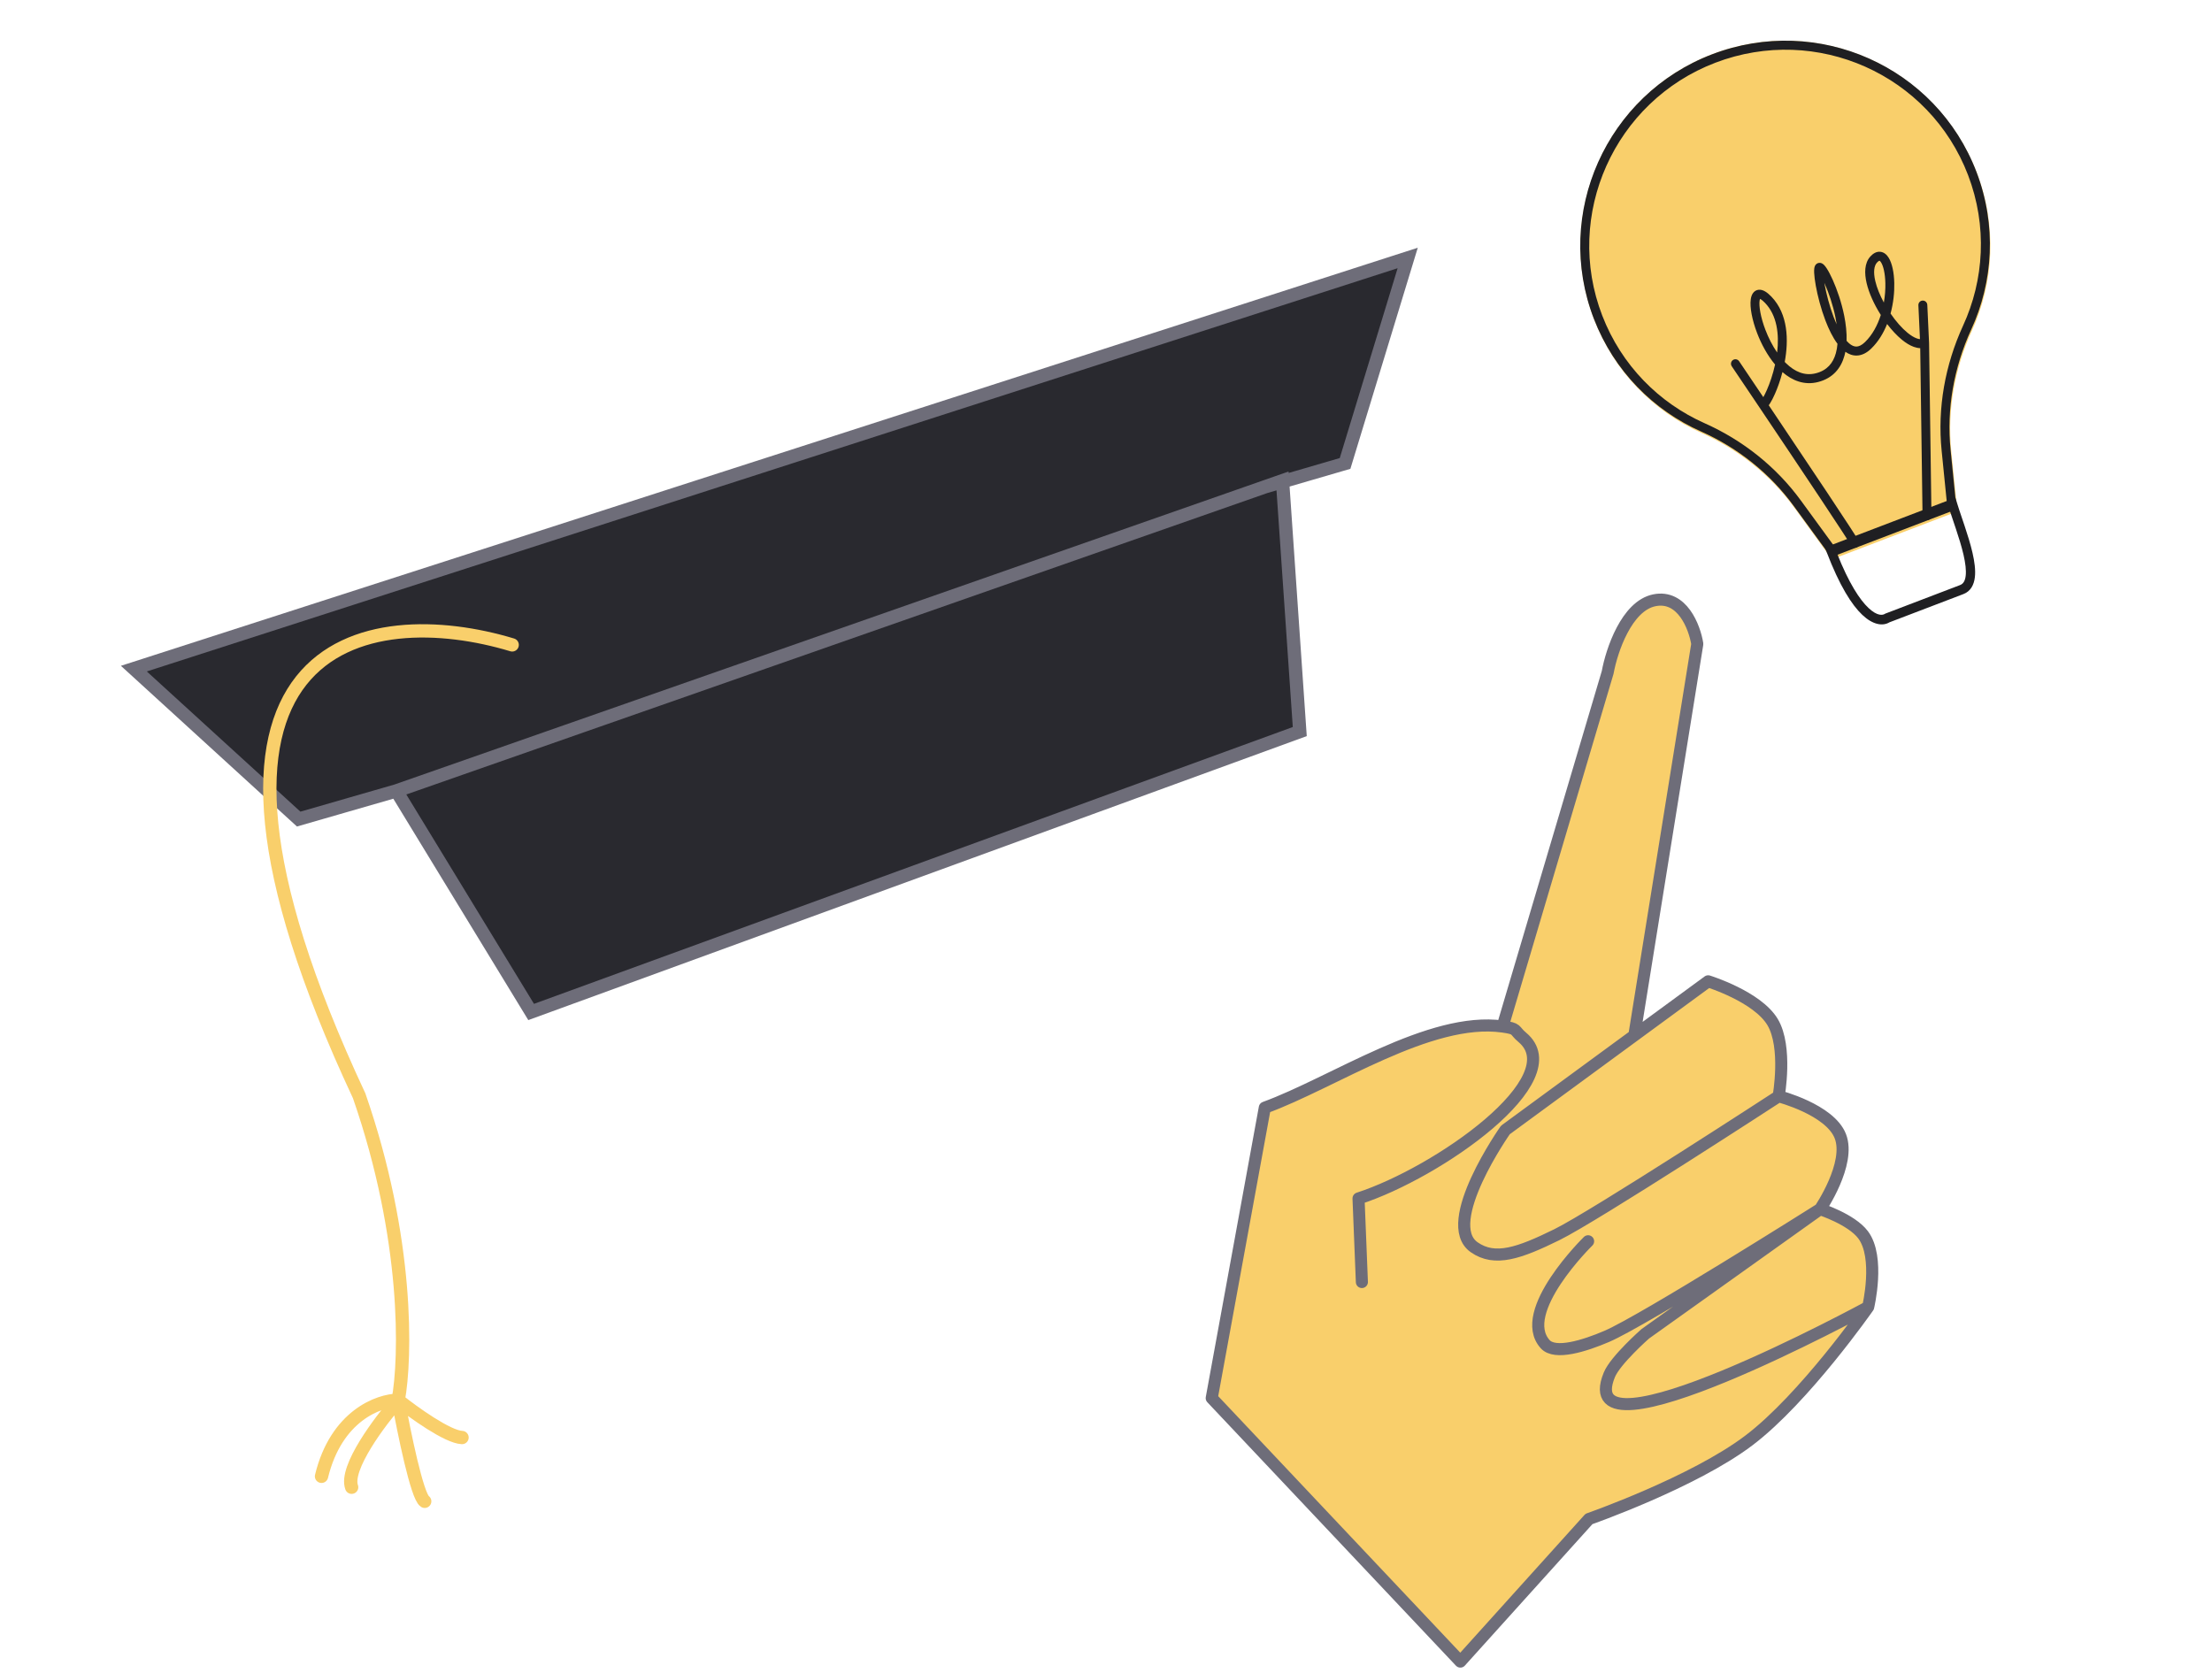 <svg width="160" height="121" viewBox="0 0 160 121" fill="none" xmlns="http://www.w3.org/2000/svg">
    <path d="M123.556 70.988C123.556 70.988 127.114 72.088 128.218 73.939C129.294 75.744 128.655 79.303 128.655 79.303C128.655 79.303 132.354 80.256 133.114 82.185C133.898 84.177 131.651 87.468 131.651 87.468C131.651 87.468 133.908 88.194 134.76 89.322C135.994 90.955 135.13 94.55 135.13 94.55C135.13 94.55 130.536 101.142 126.511 104.194C122.497 107.237 114.934 109.881 114.934 109.881L105.632 120.198L87.647 101.137L91.487 80.127C96.427 78.33 103.423 73.522 108.689 74.258L116.288 48.637C116.574 47.07 117.65 43.833 119.664 43.424C121.678 43.015 122.574 45.359 122.77 46.583L118.215 74.904L119.276 74.126L123.556 70.988Z"
          fill="#F9CF6B"/>
    <path d="M128.655 79.303C128.655 79.303 129.294 75.744 128.218 73.939C127.114 72.088 123.556 70.988 123.556 70.988L119.276 74.126L118.215 74.904M128.655 79.303C128.655 79.303 115.334 87.979 112.61 89.317C109.886 90.655 108.131 91.274 106.632 90.225C104.14 88.482 108.889 81.742 108.889 81.742L118.215 74.904M128.655 79.303C128.655 79.303 132.354 80.256 133.114 82.185C133.898 84.177 131.651 87.468 131.651 87.468M131.651 87.468C131.651 87.468 118.877 95.537 116.223 96.672C114.61 97.362 112.481 98.03 111.766 97.236C109.658 94.895 114.872 89.793 114.872 89.793M131.651 87.468C131.651 87.468 133.908 88.194 134.76 89.322C135.994 90.955 135.13 94.55 135.13 94.55M131.651 87.468L119.006 96.488C119.006 96.488 116.843 98.391 116.407 99.456C113.623 106.243 135.13 94.55 135.13 94.55M135.13 94.55C135.13 94.55 130.536 101.142 126.511 104.194C122.497 107.237 114.934 109.881 114.934 109.881L105.632 120.198L87.647 101.137L91.487 80.127C96.427 78.33 103.423 73.522 108.689 74.258M98.509 92.741L98.266 86.695C104.005 84.837 113.71 78.051 110.114 75.043C109.471 74.506 109.835 74.418 108.689 74.258M118.215 74.904L122.77 46.583C122.574 45.359 121.678 43.015 119.664 43.424C117.65 43.833 116.574 47.07 116.288 48.637L108.689 74.258"
          stroke="#6E6D79" stroke-width="0.873" stroke-linecap="round" stroke-linejoin="round"/>
    <path d="M38.419 73.206L28.669 57.214L21.605 59.252L9.682 48.368L101.823 18.661L97.293 33.525L92.772 34.843L94.016 52.921L38.419 73.206Z"
          fill="#29292F"/>
    <path d="M28.669 57.214L38.419 73.206L94.016 52.921L92.767 34.772L91.522 35.208M28.669 57.214L21.605 59.252L9.682 48.368L101.823 18.661L97.293 33.525L91.522 35.208M28.669 57.214L91.522 35.208"
          stroke="#6E6D79" stroke-width="0.963"/>
    <path d="M37.047 46.651C26.82 43.557 10.29 45.749 25.978 79.267C29.579 89.624 29.363 98.265 28.805 101.291M28.805 101.291C27.398 101.301 24.318 102.416 23.256 106.795M28.805 101.291C27.471 102.811 24.928 106.199 25.435 107.586M28.805 101.291C29.215 103.585 30.171 108.26 30.72 108.604M28.805 101.291C29.909 102.173 32.376 103.948 33.42 103.99"
          stroke="#F9CF6B" stroke-width="0.963" stroke-linecap="round"/>
    <path d="M142.988 12.5C140.064 4.844 131.495 1.004 123.847 3.925C116.199 6.845 112.361 15.479 115.313 23.124C116.779 26.923 119.632 29.774 123.075 31.317C125.754 32.517 128.085 34.38 129.81 36.756L132.508 40.461L141.583 36.996L141.144 32.676C140.839 29.695 141.375 26.689 142.617 23.959C144.214 20.476 144.467 16.374 142.988 12.5Z"
          fill="#F9CF6B"/>
    <path fill-rule="evenodd" clip-rule="evenodd"
          d="M141.523 36.84L141.091 32.539C140.791 29.569 141.331 26.574 142.577 23.853C144.177 20.381 144.437 16.295 142.964 12.438C140.054 4.816 131.495 1.004 123.847 3.925C116.199 6.845 112.35 15.451 115.289 23.062C116.749 26.844 119.596 29.68 123.035 31.211C125.71 32.403 128.037 34.255 129.758 36.619L132.448 40.306L141.523 36.84ZM132.678 39.518L140.826 36.407L140.444 32.602C140.131 29.51 140.694 26.398 141.985 23.578L141.986 23.576C143.516 20.257 143.763 16.354 142.357 12.67C139.577 5.391 131.398 1.742 124.08 4.536C116.764 7.33 113.089 15.56 115.895 22.828C117.29 26.441 120.009 29.15 123.296 30.614C126.073 31.851 128.492 33.775 130.282 36.234L132.678 39.518Z"
          fill="#1F1F22"/>
    <path fill-rule="evenodd" clip-rule="evenodd"
          d="M132 39.606L141.441 36.001L141.549 36.36C141.647 36.688 141.775 37.065 141.914 37.475C141.977 37.66 142.042 37.853 142.108 38.05C142.317 38.678 142.53 39.352 142.676 39.987C142.821 40.616 142.909 41.241 142.847 41.76C142.784 42.292 142.553 42.772 142.019 42.975L136.665 45.02C136.173 45.313 135.463 45.194 134.709 44.483C133.942 43.761 133.058 42.375 132.124 39.931L132 39.606ZM132.871 40.018C133.74 42.214 134.531 43.393 135.151 43.978C135.799 44.589 136.189 44.502 136.331 44.41L136.358 44.393L141.771 42.326C141.999 42.239 142.138 42.039 142.183 41.656C142.23 41.261 142.165 40.734 142.026 40.128C141.887 39.528 141.684 38.882 141.476 38.258C141.414 38.071 141.351 37.884 141.289 37.702C141.195 37.423 141.103 37.154 141.023 36.905L132.871 40.018Z"
          fill="#1F1F22"/>
    <path fill-rule="evenodd" clip-rule="evenodd"
          d="M133.415 25.729C133.165 26.628 132.583 27.357 131.514 27.633C130.516 27.891 129.637 27.532 128.93 26.917C128.774 27.517 128.578 28.058 128.389 28.486C128.267 28.762 128.146 28.997 128.036 29.173C128.004 29.224 127.971 29.272 127.939 29.317C129.353 31.421 130.922 33.763 132.165 35.631C132.808 36.598 133.364 37.439 133.765 38.055C133.966 38.363 134.129 38.615 134.245 38.8C134.303 38.892 134.35 38.968 134.385 39.027C134.413 39.074 134.45 39.137 134.469 39.186C134.533 39.354 134.45 39.542 134.284 39.605C134.118 39.669 133.931 39.584 133.867 39.416C133.868 39.42 133.869 39.422 133.869 39.422C133.869 39.422 133.86 39.405 133.832 39.359C133.801 39.307 133.758 39.236 133.701 39.146C133.587 38.966 133.427 38.717 133.227 38.41C132.827 37.797 132.272 36.958 131.63 35.991C130.344 34.057 128.708 31.617 127.256 29.457C126.522 28.363 125.834 27.343 125.263 26.496C125.163 26.347 125.2 26.144 125.347 26.044C125.494 25.944 125.695 25.983 125.796 26.133C126.303 26.885 126.902 27.774 127.545 28.73C127.621 28.596 127.708 28.424 127.799 28.218C128.013 27.733 128.239 27.084 128.396 26.371C127.834 25.703 127.394 24.874 127.094 24.088C126.913 23.616 126.781 23.151 126.702 22.736C126.624 22.328 126.595 21.946 126.638 21.649C126.659 21.501 126.701 21.348 126.786 21.221C126.877 21.085 127.018 20.979 127.206 20.96C127.379 20.943 127.543 21.004 127.684 21.087C127.828 21.173 127.977 21.3 128.132 21.461C129.345 22.723 129.384 24.617 129.094 26.182C129.126 26.215 129.159 26.248 129.192 26.28C129.828 26.9 130.552 27.208 131.349 27.002C132.164 26.792 132.595 26.261 132.793 25.549C132.853 25.337 132.891 25.108 132.91 24.869C132.563 24.406 132.273 23.802 132.039 23.189C131.711 22.329 131.472 21.395 131.34 20.664C131.274 20.299 131.233 19.976 131.223 19.733C131.218 19.614 131.219 19.499 131.234 19.403C131.241 19.357 131.253 19.298 131.279 19.24C131.303 19.189 131.361 19.086 131.488 19.037C131.621 18.986 131.737 19.029 131.795 19.058C131.855 19.089 131.902 19.131 131.936 19.164C132.005 19.233 132.073 19.325 132.137 19.424C132.268 19.626 132.418 19.913 132.571 20.255C132.876 20.938 133.203 21.872 133.398 22.845C133.516 23.44 133.588 24.062 133.569 24.657C133.627 24.724 133.687 24.783 133.747 24.835C133.943 25.005 134.121 25.073 134.283 25.07C134.445 25.066 134.654 24.988 134.909 24.738C135.439 24.22 135.809 23.524 136.044 22.785C136.033 22.767 136.021 22.748 136.01 22.73C135.555 22.005 135.187 21.203 135.017 20.478C134.852 19.774 134.851 19.035 135.288 18.553C135.48 18.342 135.724 18.185 136.008 18.214C136.29 18.242 136.488 18.442 136.615 18.649C136.869 19.06 137.001 19.736 137.018 20.475C137.034 21.144 136.955 21.92 136.749 22.682C137.133 23.244 137.564 23.736 137.979 24.075C138.222 24.274 138.448 24.41 138.645 24.48C138.732 24.511 138.808 24.528 138.876 24.534L138.762 22.081C138.754 21.902 138.891 21.75 139.069 21.744C139.247 21.736 139.399 21.876 139.407 22.056L139.535 24.81L139.708 37.306C139.71 37.486 139.568 37.633 139.39 37.634C139.212 37.635 139.065 37.49 139.063 37.31L138.895 25.186C138.739 25.181 138.584 25.147 138.434 25.093C138.144 24.99 137.854 24.807 137.575 24.58C137.206 24.278 136.837 23.882 136.499 23.438C136.237 24.096 135.865 24.714 135.36 25.207C135.03 25.531 134.676 25.711 134.304 25.72C133.999 25.728 133.723 25.619 133.482 25.448C133.463 25.543 133.441 25.637 133.415 25.729ZM136.264 21.887C136.349 21.403 136.383 20.924 136.373 20.485C136.357 19.782 136.229 19.25 136.068 18.99C136.031 18.929 135.998 18.895 135.976 18.877C135.965 18.869 135.958 18.865 135.954 18.863C135.95 18.861 135.949 18.861 135.949 18.861C135.949 18.861 135.946 18.861 135.941 18.862C135.936 18.863 135.925 18.866 135.91 18.874C135.878 18.891 135.829 18.926 135.766 18.995C135.556 19.227 135.491 19.675 135.645 20.333C135.758 20.816 135.977 21.356 136.264 21.887ZM132.85 23.465C132.827 23.3 132.798 23.135 132.765 22.969C132.582 22.051 132.271 21.163 131.983 20.518C131.975 20.501 131.967 20.484 131.96 20.467C131.965 20.495 131.97 20.523 131.975 20.552C132.101 21.249 132.33 22.143 132.641 22.959C132.708 23.134 132.778 23.303 132.85 23.465ZM131.48 19.622L131.481 19.623ZM128.545 25.501C128.705 24.166 128.535 22.812 127.67 21.912C127.539 21.775 127.436 21.693 127.36 21.648C127.338 21.634 127.32 21.626 127.307 21.62C127.297 21.646 127.285 21.687 127.277 21.747C127.249 21.942 127.264 22.241 127.336 22.619C127.406 22.991 127.528 23.418 127.696 23.858C127.911 24.423 128.199 24.997 128.545 25.501Z"
          fill="#1F1F22"/>
</svg>
